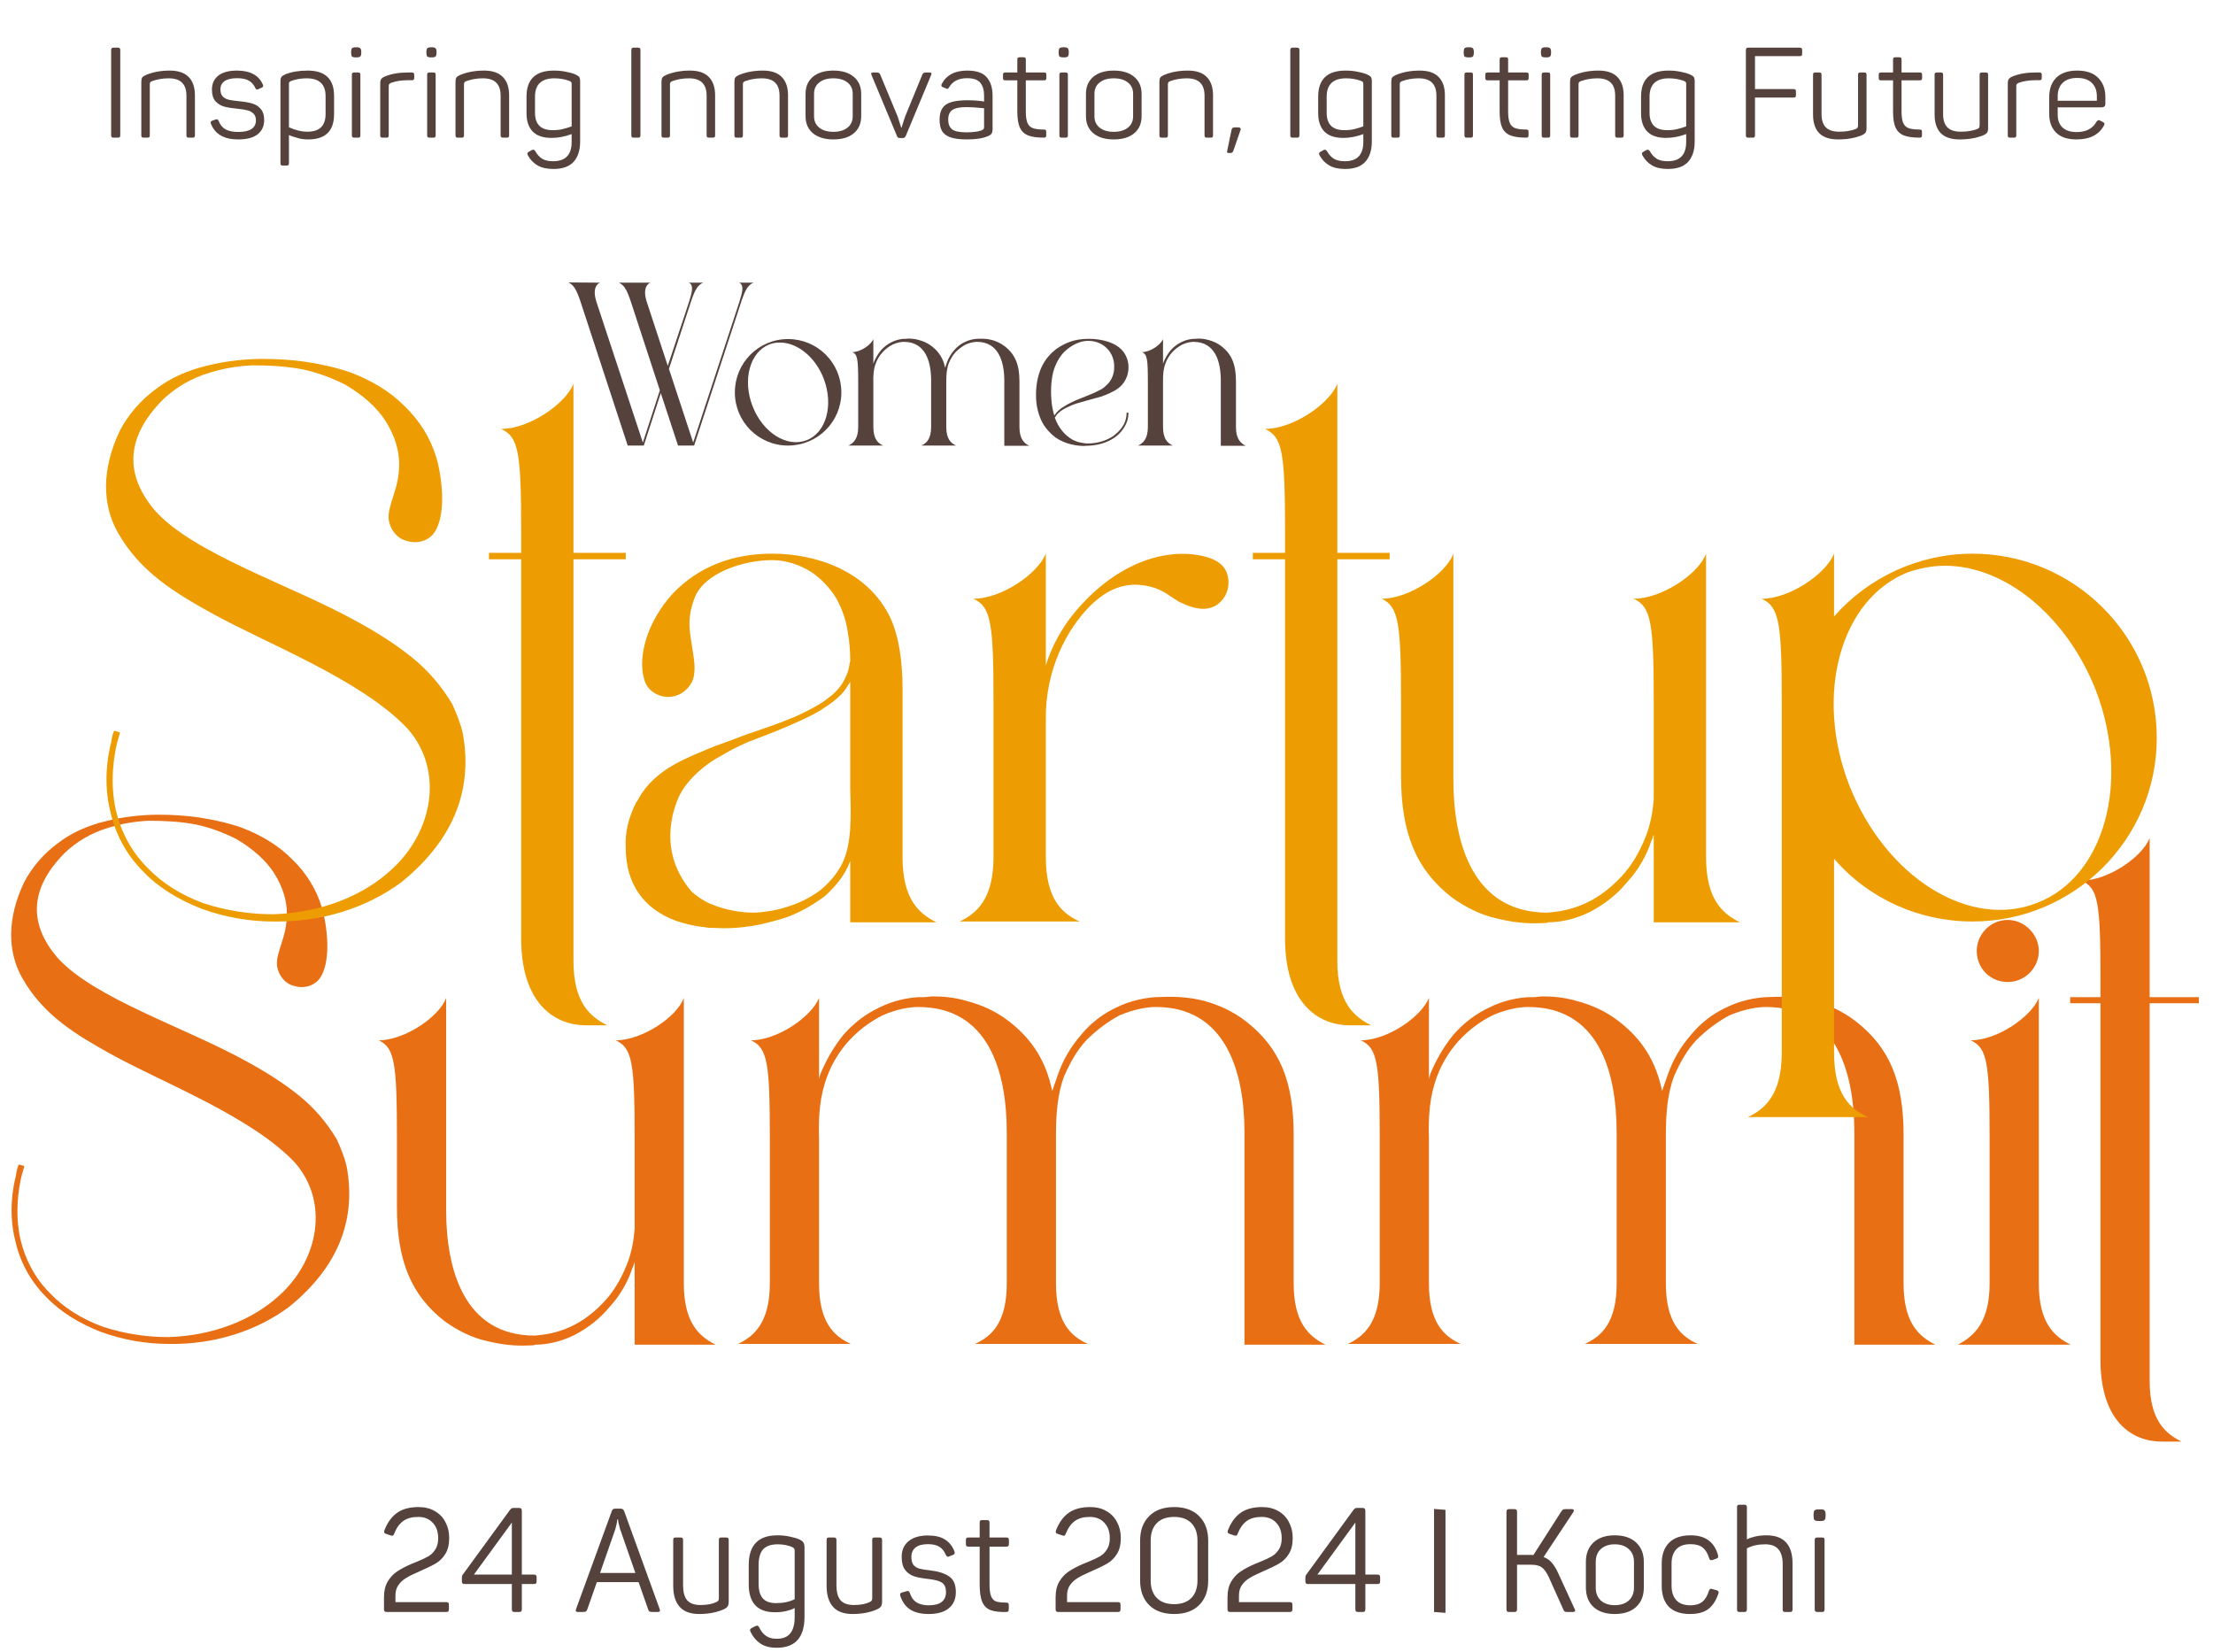 <svg width="611" height="456" viewBox="0 0 611 456" fill="none" xmlns="http://www.w3.org/2000/svg">
<path d="M31.35 38C31.093 38 30.918 37.953 30.825 37.86C30.732 37.743 30.685 37.557 30.685 37.3V13.85C30.685 13.593 30.732 13.418 30.825 13.325C30.918 13.208 31.093 13.15 31.35 13.15H32.54C32.797 13.15 32.972 13.208 33.065 13.325C33.158 13.418 33.205 13.593 33.205 13.85V37.3C33.205 37.557 33.158 37.743 33.065 37.86C32.972 37.953 32.797 38 32.54 38H31.35ZM39.643 38C39.41 38 39.247 37.953 39.153 37.86C39.06 37.767 39.013 37.603 39.013 37.37V22.6C39.013 22.063 39.095 21.667 39.258 21.41C39.445 21.153 39.807 20.908 40.343 20.675C42.28 19.882 44.45 19.485 46.853 19.485C49.21 19.485 50.96 20.08 52.103 21.27C53.247 22.437 53.818 24.128 53.818 26.345V37.37C53.818 37.603 53.772 37.767 53.678 37.86C53.585 37.953 53.422 38 53.188 38H52.103C51.87 38 51.707 37.953 51.613 37.86C51.52 37.767 51.473 37.603 51.473 37.37V26.415C51.473 24.828 51.077 23.638 50.283 22.845C49.49 22.028 48.253 21.62 46.573 21.62C44.94 21.62 43.388 21.888 41.918 22.425C41.685 22.518 41.533 22.635 41.463 22.775C41.393 22.915 41.358 23.09 41.358 23.3V37.37C41.358 37.603 41.312 37.767 41.218 37.86C41.148 37.953 40.985 38 40.728 38H39.643ZM65.76 38.49C61.864 38.49 59.355 37.043 58.235 34.15C58.188 34.057 58.165 33.94 58.165 33.8C58.165 33.567 58.317 33.403 58.62 33.31L59.53 32.995L59.845 32.925C60.055 32.925 60.23 33.077 60.37 33.38C60.767 34.453 61.408 35.235 62.295 35.725C63.182 36.192 64.325 36.425 65.725 36.425C67.382 36.425 68.618 36.157 69.435 35.62C70.252 35.06 70.66 34.267 70.66 33.24C70.66 32.447 70.45 31.84 70.03 31.42C69.633 30.977 69.085 30.662 68.385 30.475C67.709 30.288 66.775 30.137 65.585 30.02C64.069 29.88 62.832 29.682 61.875 29.425C60.919 29.145 60.114 28.643 59.46 27.92C58.83 27.173 58.515 26.112 58.515 24.735C58.515 23.102 59.099 21.818 60.265 20.885C61.455 19.952 63.17 19.485 65.41 19.485C69.05 19.485 71.43 20.757 72.55 23.3C72.62 23.44 72.655 23.568 72.655 23.685C72.655 23.918 72.515 24.093 72.235 24.21L71.36 24.595C71.197 24.665 71.069 24.7 70.975 24.7C70.882 24.7 70.788 24.665 70.695 24.595C70.625 24.502 70.555 24.397 70.485 24.28C70.088 23.393 69.505 22.728 68.735 22.285C67.965 21.818 66.868 21.585 65.445 21.585C63.928 21.585 62.785 21.853 62.015 22.39C61.245 22.903 60.86 23.662 60.86 24.665C60.86 25.528 61.07 26.182 61.49 26.625C61.934 27.068 62.493 27.372 63.17 27.535C63.87 27.698 64.862 27.838 66.145 27.955C67.615 28.095 68.829 28.317 69.785 28.62C70.742 28.923 71.5 29.437 72.06 30.16C72.644 30.86 72.935 31.852 72.935 33.135C72.935 34.815 72.329 36.133 71.115 37.09C69.925 38.023 68.14 38.49 65.76 38.49ZM78.061 45.7C77.828 45.7 77.665 45.653 77.571 45.56C77.478 45.467 77.431 45.303 77.431 45.07V22.46C77.431 21.877 77.525 21.468 77.711 21.235C77.898 20.978 78.271 20.733 78.831 20.5C80.535 19.823 82.576 19.485 84.956 19.485C89.81 19.485 92.236 21.818 92.236 26.485V31.525C92.236 36.168 89.845 38.49 85.061 38.49C84.035 38.49 83.125 38.373 82.331 38.14C81.538 37.93 80.686 37.65 79.776 37.3V45.07C79.776 45.327 79.73 45.49 79.636 45.56C79.566 45.653 79.403 45.7 79.146 45.7H78.061ZM79.776 35.13C81.55 35.947 83.253 36.355 84.886 36.355C88.223 36.355 89.891 34.722 89.891 31.455V26.555C89.891 23.265 88.153 21.62 84.676 21.62C83.183 21.62 81.783 21.853 80.476 22.32C80.173 22.437 79.975 22.553 79.881 22.67C79.811 22.787 79.776 22.985 79.776 23.265V35.13ZM97.785 38C97.551 38 97.388 37.953 97.295 37.86C97.201 37.767 97.155 37.603 97.155 37.37V20.64C97.155 20.407 97.201 20.243 97.295 20.15C97.388 20.057 97.551 20.01 97.785 20.01H98.87C99.126 20.01 99.29 20.057 99.36 20.15C99.453 20.22 99.5 20.383 99.5 20.64V37.37C99.5 37.603 99.453 37.767 99.36 37.86C99.29 37.953 99.126 38 98.87 38H97.785ZM96.945 14.34C96.945 13.827 97.026 13.488 97.19 13.325C97.376 13.138 97.726 13.045 98.24 13.045H98.45C98.963 13.045 99.301 13.138 99.465 13.325C99.651 13.488 99.745 13.827 99.745 14.34V14.55C99.745 15.063 99.651 15.413 99.465 15.6C99.301 15.763 98.963 15.845 98.45 15.845H98.24C97.726 15.845 97.376 15.763 97.19 15.6C97.026 15.413 96.945 15.063 96.945 14.55V14.34ZM105.61 38C105.377 38 105.213 37.953 105.12 37.86C105.027 37.767 104.98 37.603 104.98 37.37V23.02C104.98 22.483 105.073 22.087 105.26 21.83C105.447 21.55 105.797 21.305 106.31 21.095C108.083 20.372 110.195 20.01 112.645 20.01H113.73C113.963 20.01 114.127 20.057 114.22 20.15C114.313 20.243 114.36 20.407 114.36 20.64V21.515C114.36 21.748 114.313 21.912 114.22 22.005C114.127 22.098 113.963 22.145 113.73 22.145H112.575C110.825 22.145 109.285 22.39 107.955 22.88C107.698 22.997 107.523 23.125 107.43 23.265C107.36 23.405 107.325 23.592 107.325 23.825V37.37C107.325 37.603 107.278 37.767 107.185 37.86C107.115 37.953 106.952 38 106.695 38H105.61ZM118.566 38C118.333 38 118.169 37.953 118.076 37.86C117.983 37.767 117.936 37.603 117.936 37.37V20.64C117.936 20.407 117.983 20.243 118.076 20.15C118.169 20.057 118.333 20.01 118.566 20.01H119.651C119.908 20.01 120.071 20.057 120.141 20.15C120.234 20.22 120.281 20.383 120.281 20.64V37.37C120.281 37.603 120.234 37.767 120.141 37.86C120.071 37.953 119.908 38 119.651 38H118.566ZM117.726 14.34C117.726 13.827 117.808 13.488 117.971 13.325C118.158 13.138 118.508 13.045 119.021 13.045H119.231C119.744 13.045 120.083 13.138 120.246 13.325C120.433 13.488 120.526 13.827 120.526 14.34V14.55C120.526 15.063 120.433 15.413 120.246 15.6C120.083 15.763 119.744 15.845 119.231 15.845H119.021C118.508 15.845 118.158 15.763 117.971 15.6C117.808 15.413 117.726 15.063 117.726 14.55V14.34ZM126.391 38C126.158 38 125.995 37.953 125.901 37.86C125.808 37.767 125.761 37.603 125.761 37.37V22.6C125.761 22.063 125.843 21.667 126.006 21.41C126.193 21.153 126.555 20.908 127.091 20.675C129.028 19.882 131.198 19.485 133.601 19.485C135.958 19.485 137.708 20.08 138.851 21.27C139.995 22.437 140.566 24.128 140.566 26.345V37.37C140.566 37.603 140.52 37.767 140.426 37.86C140.333 37.953 140.17 38 139.936 38H138.851C138.618 38 138.455 37.953 138.361 37.86C138.268 37.767 138.221 37.603 138.221 37.37V26.415C138.221 24.828 137.825 23.638 137.031 22.845C136.238 22.028 135.001 21.62 133.321 21.62C131.688 21.62 130.136 21.888 128.666 22.425C128.433 22.518 128.281 22.635 128.211 22.775C128.141 22.915 128.106 23.09 128.106 23.3V37.37C128.106 37.603 128.06 37.767 127.966 37.86C127.896 37.953 127.733 38 127.476 38H126.391ZM152.788 46.645C150.992 46.645 149.533 46.318 148.413 45.665C147.293 45.012 146.407 44.09 145.753 42.9C145.66 42.737 145.613 42.573 145.613 42.41C145.613 42.2 145.753 42.025 146.033 41.885L146.768 41.465C146.955 41.372 147.118 41.325 147.258 41.325C147.422 41.325 147.597 41.453 147.783 41.71C148.297 42.643 148.927 43.343 149.673 43.81C150.42 44.277 151.435 44.51 152.718 44.51C156.125 44.51 157.828 42.737 157.828 39.19V37.02C155.938 37.72 154.095 38.07 152.298 38.07C149.965 38.07 148.227 37.487 147.083 36.32C145.94 35.13 145.368 33.438 145.368 31.245V26.66C145.368 21.877 147.888 19.485 152.928 19.485C154.118 19.485 155.215 19.59 156.218 19.8C157.245 19.987 158.12 20.232 158.843 20.535C159.403 20.792 159.765 21.037 159.928 21.27C160.092 21.48 160.173 21.877 160.173 22.46V39.085C160.173 41.465 159.578 43.32 158.388 44.65C157.198 45.98 155.332 46.645 152.788 46.645ZM147.713 31.175C147.713 32.715 148.11 33.893 148.903 34.71C149.72 35.527 150.945 35.935 152.578 35.935C153.675 35.935 154.632 35.83 155.448 35.62C156.265 35.41 157.058 35.165 157.828 34.885V23.23C157.828 22.95 157.793 22.763 157.723 22.67C157.653 22.553 157.467 22.437 157.163 22.32C155.903 21.853 154.538 21.62 153.068 21.62C149.498 21.62 147.713 23.312 147.713 26.695V31.175ZM174.973 38C174.716 38 174.541 37.953 174.448 37.86C174.355 37.743 174.308 37.557 174.308 37.3V13.85C174.308 13.593 174.355 13.418 174.448 13.325C174.541 13.208 174.716 13.15 174.973 13.15H176.163C176.42 13.15 176.595 13.208 176.688 13.325C176.781 13.418 176.828 13.593 176.828 13.85V37.3C176.828 37.557 176.781 37.743 176.688 37.86C176.595 37.953 176.42 38 176.163 38H174.973ZM183.266 38C183.033 38 182.87 37.953 182.776 37.86C182.683 37.767 182.636 37.603 182.636 37.37V22.6C182.636 22.063 182.718 21.667 182.881 21.41C183.068 21.153 183.43 20.908 183.966 20.675C185.903 19.882 188.073 19.485 190.476 19.485C192.833 19.485 194.583 20.08 195.726 21.27C196.87 22.437 197.441 24.128 197.441 26.345V37.37C197.441 37.603 197.395 37.767 197.301 37.86C197.208 37.953 197.045 38 196.811 38H195.726C195.493 38 195.33 37.953 195.236 37.86C195.143 37.767 195.096 37.603 195.096 37.37V26.415C195.096 24.828 194.7 23.638 193.906 22.845C193.113 22.028 191.876 21.62 190.196 21.62C188.563 21.62 187.011 21.888 185.541 22.425C185.308 22.518 185.156 22.635 185.086 22.775C185.016 22.915 184.981 23.09 184.981 23.3V37.37C184.981 37.603 184.935 37.767 184.841 37.86C184.771 37.953 184.608 38 184.351 38H183.266ZM203.398 38C203.165 38 203.002 37.953 202.908 37.86C202.815 37.767 202.768 37.603 202.768 37.37V22.6C202.768 22.063 202.85 21.667 203.013 21.41C203.2 21.153 203.562 20.908 204.098 20.675C206.035 19.882 208.205 19.485 210.608 19.485C212.965 19.485 214.715 20.08 215.858 21.27C217.002 22.437 217.573 24.128 217.573 26.345V37.37C217.573 37.603 217.527 37.767 217.433 37.86C217.34 37.953 217.177 38 216.943 38H215.858C215.625 38 215.462 37.953 215.368 37.86C215.275 37.767 215.228 37.603 215.228 37.37V26.415C215.228 24.828 214.832 23.638 214.038 22.845C213.245 22.028 212.008 21.62 210.328 21.62C208.695 21.62 207.143 21.888 205.673 22.425C205.44 22.518 205.288 22.635 205.218 22.775C205.148 22.915 205.113 23.09 205.113 23.3V37.37C205.113 37.603 205.067 37.767 204.973 37.86C204.903 37.953 204.74 38 204.483 38H203.398ZM230.075 38.49C227.695 38.49 225.817 37.918 224.44 36.775C223.087 35.632 222.41 34.068 222.41 32.085V25.925C222.41 23.918 223.087 22.343 224.44 21.2C225.817 20.057 227.695 19.485 230.075 19.485C232.478 19.485 234.357 20.057 235.71 21.2C237.087 22.343 237.775 23.918 237.775 25.925V32.085C237.775 34.092 237.087 35.667 235.71 36.81C234.357 37.93 232.478 38.49 230.075 38.49ZM224.755 32.085C224.755 33.415 225.233 34.465 226.19 35.235C227.147 36.005 228.442 36.39 230.075 36.39C231.732 36.39 233.038 36.005 233.995 35.235C234.952 34.465 235.43 33.415 235.43 32.085V25.89C235.43 24.56 234.952 23.522 233.995 22.775C233.038 22.005 231.732 21.62 230.075 21.62C228.442 21.62 227.147 22.005 226.19 22.775C225.233 23.522 224.755 24.56 224.755 25.89V32.085ZM248.545 38.105C248.288 38.105 248.09 38.07 247.95 38C247.833 37.907 247.728 37.743 247.635 37.51L240.635 20.745C240.565 20.558 240.53 20.418 240.53 20.325C240.53 20.208 240.577 20.127 240.67 20.08C240.763 20.033 240.915 20.01 241.125 20.01H241.93C242.303 20.01 242.56 20.057 242.7 20.15C242.84 20.22 242.957 20.383 243.05 20.64L247.845 32.19C248.078 32.867 248.3 33.555 248.51 34.255L248.825 35.235H248.93C249 35.048 249.093 34.733 249.21 34.29C249.513 33.287 249.735 32.598 249.875 32.225L254.635 20.64C254.728 20.383 254.845 20.22 254.985 20.15C255.125 20.057 255.382 20.01 255.755 20.01H256.595C256.992 20.01 257.19 20.115 257.19 20.325C257.19 20.395 257.155 20.523 257.085 20.71L250.085 37.51C249.968 37.743 249.84 37.907 249.7 38C249.583 38.07 249.408 38.105 249.175 38.105H248.545ZM266.976 38.49C264.993 38.49 263.453 38.292 262.356 37.895C261.259 37.475 260.489 36.88 260.046 36.11C259.626 35.317 259.416 34.302 259.416 33.065C259.416 31.712 259.673 30.65 260.186 29.88C260.699 29.087 261.516 28.527 262.636 28.2C263.756 27.85 265.249 27.675 267.116 27.675C268.773 27.675 270.301 27.792 271.701 28.025V26.38C271.701 24.863 271.351 23.685 270.651 22.845C269.974 22.005 268.749 21.585 266.976 21.585C264.666 21.585 263.021 22.425 262.041 24.105C261.971 24.222 261.889 24.327 261.796 24.42C261.726 24.49 261.644 24.525 261.551 24.525C261.458 24.525 261.341 24.49 261.201 24.42L260.361 24.07C260.058 23.977 259.906 23.813 259.906 23.58C259.906 23.463 259.941 23.323 260.011 23.16C261.318 20.71 263.663 19.485 267.046 19.485C269.636 19.485 271.444 20.115 272.471 21.375C273.521 22.612 274.046 24.292 274.046 26.415V35.585C274.046 36.192 273.953 36.623 273.766 36.88C273.603 37.137 273.276 37.37 272.786 37.58C271.386 38.187 269.449 38.49 266.976 38.49ZM261.796 33.03C261.796 34.22 262.146 35.107 262.846 35.69C263.546 36.25 264.864 36.53 266.801 36.53C268.668 36.53 270.079 36.343 271.036 35.97C271.316 35.853 271.491 35.737 271.561 35.62C271.654 35.503 271.701 35.282 271.701 34.955V29.88C269.601 29.67 267.991 29.565 266.871 29.565C265.004 29.565 263.686 29.833 262.916 30.37C262.169 30.907 261.796 31.793 261.796 33.03ZM288.229 38C286.339 38 284.869 37.79 283.819 37.37C282.792 36.95 282.046 36.238 281.579 35.235C281.112 34.208 280.879 32.738 280.879 30.825V22.18H277.554C277.321 22.18 277.157 22.133 277.064 22.04C276.971 21.947 276.924 21.783 276.924 21.55V20.64C276.924 20.407 276.971 20.243 277.064 20.15C277.157 20.057 277.321 20.01 277.554 20.01H280.879V16.44C280.879 16.207 280.926 16.043 281.019 15.95C281.112 15.857 281.276 15.81 281.509 15.81H282.594C282.851 15.81 283.014 15.857 283.084 15.95C283.177 16.02 283.224 16.183 283.224 16.44V20.01H288.264C288.521 20.01 288.684 20.057 288.754 20.15C288.847 20.22 288.894 20.383 288.894 20.64V21.55C288.894 21.783 288.847 21.947 288.754 22.04C288.661 22.133 288.497 22.18 288.264 22.18H283.224V30.755C283.224 32.155 283.376 33.217 283.679 33.94C283.982 34.64 284.484 35.118 285.184 35.375C285.884 35.632 286.899 35.76 288.229 35.76C288.462 35.76 288.626 35.807 288.719 35.9C288.812 35.993 288.859 36.157 288.859 36.39V37.335C288.859 37.592 288.812 37.767 288.719 37.86C288.626 37.953 288.462 38 288.229 38ZM293.122 38C292.888 38 292.725 37.953 292.632 37.86C292.538 37.767 292.492 37.603 292.492 37.37V20.64C292.492 20.407 292.538 20.243 292.632 20.15C292.725 20.057 292.888 20.01 293.122 20.01H294.207C294.463 20.01 294.627 20.057 294.697 20.15C294.79 20.22 294.837 20.383 294.837 20.64V37.37C294.837 37.603 294.79 37.767 294.697 37.86C294.627 37.953 294.463 38 294.207 38H293.122ZM292.282 14.34C292.282 13.827 292.363 13.488 292.527 13.325C292.713 13.138 293.063 13.045 293.577 13.045H293.787C294.3 13.045 294.638 13.138 294.802 13.325C294.988 13.488 295.082 13.827 295.082 14.34V14.55C295.082 15.063 294.988 15.413 294.802 15.6C294.638 15.763 294.3 15.845 293.787 15.845H293.577C293.063 15.845 292.713 15.763 292.527 15.6C292.363 15.413 292.282 15.063 292.282 14.55V14.34ZM307.492 38.49C305.112 38.49 303.234 37.918 301.857 36.775C300.504 35.632 299.827 34.068 299.827 32.085V25.925C299.827 23.918 300.504 22.343 301.857 21.2C303.234 20.057 305.112 19.485 307.492 19.485C309.895 19.485 311.774 20.057 313.127 21.2C314.504 22.343 315.192 23.918 315.192 25.925V32.085C315.192 34.092 314.504 35.667 313.127 36.81C311.774 37.93 309.895 38.49 307.492 38.49ZM302.172 32.085C302.172 33.415 302.65 34.465 303.607 35.235C304.564 36.005 305.859 36.39 307.492 36.39C309.149 36.39 310.455 36.005 311.412 35.235C312.369 34.465 312.847 33.415 312.847 32.085V25.89C312.847 24.56 312.369 23.522 311.412 22.775C310.455 22.005 309.149 21.62 307.492 21.62C305.859 21.62 304.564 22.005 303.607 22.775C302.65 23.522 302.172 24.56 302.172 25.89V32.085ZM320.737 38C320.504 38 320.34 37.953 320.247 37.86C320.154 37.767 320.107 37.603 320.107 37.37V22.6C320.107 22.063 320.189 21.667 320.352 21.41C320.539 21.153 320.9 20.908 321.437 20.675C323.374 19.882 325.544 19.485 327.947 19.485C330.304 19.485 332.054 20.08 333.197 21.27C334.34 22.437 334.912 24.128 334.912 26.345V37.37C334.912 37.603 334.865 37.767 334.772 37.86C334.679 37.953 334.515 38 334.282 38H333.197C332.964 38 332.8 37.953 332.707 37.86C332.614 37.767 332.567 37.603 332.567 37.37V26.415C332.567 24.828 332.17 23.638 331.377 22.845C330.584 22.028 329.347 21.62 327.667 21.62C326.034 21.62 324.482 21.888 323.012 22.425C322.779 22.518 322.627 22.635 322.557 22.775C322.487 22.915 322.452 23.09 322.452 23.3V37.37C322.452 37.603 322.405 37.767 322.312 37.86C322.242 37.953 322.079 38 321.822 38H320.737ZM339.259 42.235C339.049 42.235 338.909 42.2 338.839 42.13C338.792 42.06 338.781 41.932 338.804 41.745L339.994 35.97C340.041 35.667 340.134 35.457 340.274 35.34C340.414 35.223 340.636 35.165 340.939 35.165H341.849C342.316 35.165 342.549 35.317 342.549 35.62C342.549 35.76 342.526 35.877 342.479 35.97L340.519 41.64C340.426 41.873 340.321 42.025 340.204 42.095C340.111 42.188 339.947 42.235 339.714 42.235H339.259ZM356.912 38C356.655 38 356.48 37.953 356.387 37.86C356.293 37.743 356.247 37.557 356.247 37.3V13.85C356.247 13.593 356.293 13.418 356.387 13.325C356.48 13.208 356.655 13.15 356.912 13.15H358.102C358.358 13.15 358.533 13.208 358.627 13.325C358.72 13.418 358.767 13.593 358.767 13.85V37.3C358.767 37.557 358.72 37.743 358.627 37.86C358.533 37.953 358.358 38 358.102 38H356.912ZM371.367 46.645C369.571 46.645 368.112 46.318 366.992 45.665C365.872 45.012 364.986 44.09 364.332 42.9C364.239 42.737 364.192 42.573 364.192 42.41C364.192 42.2 364.332 42.025 364.612 41.885L365.347 41.465C365.534 41.372 365.697 41.325 365.837 41.325C366.001 41.325 366.176 41.453 366.362 41.71C366.876 42.643 367.506 43.343 368.252 43.81C368.999 44.277 370.014 44.51 371.297 44.51C374.704 44.51 376.407 42.737 376.407 39.19V37.02C374.517 37.72 372.674 38.07 370.877 38.07C368.544 38.07 366.806 37.487 365.662 36.32C364.519 35.13 363.947 33.438 363.947 31.245V26.66C363.947 21.877 366.467 19.485 371.507 19.485C372.697 19.485 373.794 19.59 374.797 19.8C375.824 19.987 376.699 20.232 377.422 20.535C377.982 20.792 378.344 21.037 378.507 21.27C378.671 21.48 378.752 21.877 378.752 22.46V39.085C378.752 41.465 378.157 43.32 376.967 44.65C375.777 45.98 373.911 46.645 371.367 46.645ZM366.292 31.175C366.292 32.715 366.689 33.893 367.482 34.71C368.299 35.527 369.524 35.935 371.157 35.935C372.254 35.935 373.211 35.83 374.027 35.62C374.844 35.41 375.637 35.165 376.407 34.885V23.23C376.407 22.95 376.372 22.763 376.302 22.67C376.232 22.553 376.046 22.437 375.742 22.32C374.482 21.853 373.117 21.62 371.647 21.62C368.077 21.62 366.292 23.312 366.292 26.695V31.175ZM384.756 38C384.522 38 384.359 37.953 384.266 37.86C384.172 37.767 384.126 37.603 384.126 37.37V22.6C384.126 22.063 384.207 21.667 384.371 21.41C384.557 21.153 384.919 20.908 385.456 20.675C387.392 19.882 389.562 19.485 391.966 19.485C394.322 19.485 396.072 20.08 397.216 21.27C398.359 22.437 398.931 24.128 398.931 26.345V37.37C398.931 37.603 398.884 37.767 398.791 37.86C398.697 37.953 398.534 38 398.301 38H397.216C396.982 38 396.819 37.953 396.726 37.86C396.632 37.767 396.586 37.603 396.586 37.37V26.415C396.586 24.828 396.189 23.638 395.396 22.845C394.602 22.028 393.366 21.62 391.686 21.62C390.052 21.62 388.501 21.888 387.031 22.425C386.797 22.518 386.646 22.635 386.576 22.775C386.506 22.915 386.471 23.09 386.471 23.3V37.37C386.471 37.603 386.424 37.767 386.331 37.86C386.261 37.953 386.097 38 385.841 38H384.756ZM404.958 38C404.724 38 404.561 37.953 404.468 37.86C404.374 37.767 404.328 37.603 404.328 37.37V20.64C404.328 20.407 404.374 20.243 404.468 20.15C404.561 20.057 404.724 20.01 404.958 20.01H406.043C406.299 20.01 406.463 20.057 406.533 20.15C406.626 20.22 406.673 20.383 406.673 20.64V37.37C406.673 37.603 406.626 37.767 406.533 37.86C406.463 37.953 406.299 38 406.043 38H404.958ZM404.118 14.34C404.118 13.827 404.199 13.488 404.363 13.325C404.549 13.138 404.899 13.045 405.413 13.045H405.623C406.136 13.045 406.474 13.138 406.638 13.325C406.824 13.488 406.918 13.827 406.918 14.34V14.55C406.918 15.063 406.824 15.413 406.638 15.6C406.474 15.763 406.136 15.845 405.623 15.845H405.413C404.899 15.845 404.549 15.763 404.363 15.6C404.199 15.413 404.118 15.063 404.118 14.55V14.34ZM421.393 38C419.503 38 418.033 37.79 416.983 37.37C415.956 36.95 415.21 36.238 414.743 35.235C414.276 34.208 414.043 32.738 414.043 30.825V22.18H410.718C410.485 22.18 410.321 22.133 410.228 22.04C410.135 21.947 410.088 21.783 410.088 21.55V20.64C410.088 20.407 410.135 20.243 410.228 20.15C410.321 20.057 410.485 20.01 410.718 20.01H414.043V16.44C414.043 16.207 414.09 16.043 414.183 15.95C414.276 15.857 414.44 15.81 414.673 15.81H415.758C416.015 15.81 416.178 15.857 416.248 15.95C416.341 16.02 416.388 16.183 416.388 16.44V20.01H421.428C421.685 20.01 421.848 20.057 421.918 20.15C422.011 20.22 422.058 20.383 422.058 20.64V21.55C422.058 21.783 422.011 21.947 421.918 22.04C421.825 22.133 421.661 22.18 421.428 22.18H416.388V30.755C416.388 32.155 416.54 33.217 416.843 33.94C417.146 34.64 417.648 35.118 418.348 35.375C419.048 35.632 420.063 35.76 421.393 35.76C421.626 35.76 421.79 35.807 421.883 35.9C421.976 35.993 422.023 36.157 422.023 36.39V37.335C422.023 37.592 421.976 37.767 421.883 37.86C421.79 37.953 421.626 38 421.393 38ZM426.286 38C426.052 38 425.889 37.953 425.796 37.86C425.702 37.767 425.656 37.603 425.656 37.37V20.64C425.656 20.407 425.702 20.243 425.796 20.15C425.889 20.057 426.052 20.01 426.286 20.01H427.371C427.627 20.01 427.791 20.057 427.861 20.15C427.954 20.22 428.001 20.383 428.001 20.64V37.37C428.001 37.603 427.954 37.767 427.861 37.86C427.791 37.953 427.627 38 427.371 38H426.286ZM425.446 14.34C425.446 13.827 425.527 13.488 425.691 13.325C425.877 13.138 426.227 13.045 426.741 13.045H426.951C427.464 13.045 427.802 13.138 427.966 13.325C428.152 13.488 428.246 13.827 428.246 14.34V14.55C428.246 15.063 428.152 15.413 427.966 15.6C427.802 15.763 427.464 15.845 426.951 15.845H426.741C426.227 15.845 425.877 15.763 425.691 15.6C425.527 15.413 425.446 15.063 425.446 14.55V14.34ZM434.111 38C433.878 38 433.714 37.953 433.621 37.86C433.528 37.767 433.481 37.603 433.481 37.37V22.6C433.481 22.063 433.563 21.667 433.726 21.41C433.913 21.153 434.274 20.908 434.811 20.675C436.748 19.882 438.918 19.485 441.321 19.485C443.678 19.485 445.428 20.08 446.571 21.27C447.714 22.437 448.286 24.128 448.286 26.345V37.37C448.286 37.603 448.239 37.767 448.146 37.86C448.053 37.953 447.889 38 447.656 38H446.571C446.338 38 446.174 37.953 446.081 37.86C445.988 37.767 445.941 37.603 445.941 37.37V26.415C445.941 24.828 445.544 23.638 444.751 22.845C443.958 22.028 442.721 21.62 441.041 21.62C439.408 21.62 437.856 21.888 436.386 22.425C436.153 22.518 436.001 22.635 435.931 22.775C435.861 22.915 435.826 23.09 435.826 23.3V37.37C435.826 37.603 435.779 37.767 435.686 37.86C435.616 37.953 435.453 38 435.196 38H434.111ZM460.508 46.645C458.711 46.645 457.253 46.318 456.133 45.665C455.013 45.012 454.126 44.09 453.473 42.9C453.38 42.737 453.333 42.573 453.333 42.41C453.333 42.2 453.473 42.025 453.753 41.885L454.488 41.465C454.675 41.372 454.838 41.325 454.978 41.325C455.141 41.325 455.316 41.453 455.503 41.71C456.016 42.643 456.646 43.343 457.393 43.81C458.14 44.277 459.155 44.51 460.438 44.51C463.845 44.51 465.548 42.737 465.548 39.19V37.02C463.658 37.72 461.815 38.07 460.018 38.07C457.685 38.07 455.946 37.487 454.803 36.32C453.66 35.13 453.088 33.438 453.088 31.245V26.66C453.088 21.877 455.608 19.485 460.648 19.485C461.838 19.485 462.935 19.59 463.938 19.8C464.965 19.987 465.84 20.232 466.563 20.535C467.123 20.792 467.485 21.037 467.648 21.27C467.811 21.48 467.893 21.877 467.893 22.46V39.085C467.893 41.465 467.298 43.32 466.108 44.65C464.918 45.98 463.051 46.645 460.508 46.645ZM455.433 31.175C455.433 32.715 455.83 33.893 456.623 34.71C457.44 35.527 458.665 35.935 460.298 35.935C461.395 35.935 462.351 35.83 463.168 35.62C463.985 35.41 464.778 35.165 465.548 34.885V23.23C465.548 22.95 465.513 22.763 465.443 22.67C465.373 22.553 465.186 22.437 464.883 22.32C463.623 21.853 462.258 21.62 460.788 21.62C457.218 21.62 455.433 23.312 455.433 26.695V31.175ZM482.693 38C482.436 38 482.261 37.953 482.168 37.86C482.074 37.743 482.028 37.557 482.028 37.3V13.85C482.028 13.593 482.074 13.418 482.168 13.325C482.261 13.208 482.436 13.15 482.693 13.15H496.903C497.159 13.15 497.334 13.208 497.428 13.325C497.521 13.418 497.568 13.593 497.568 13.85V14.83C497.568 15.087 497.521 15.262 497.428 15.355C497.334 15.448 497.159 15.495 496.903 15.495H484.548V24.595H495.188C495.444 24.595 495.619 24.642 495.713 24.735C495.806 24.828 495.853 25.003 495.853 25.26V26.24C495.853 26.497 495.806 26.683 495.713 26.8C495.619 26.893 495.444 26.94 495.188 26.94H484.548V37.3C484.548 37.557 484.501 37.743 484.408 37.86C484.314 37.953 484.139 38 483.883 38H482.693ZM507.504 38.49C505.148 38.49 503.398 37.907 502.254 36.74C501.134 35.573 500.574 33.882 500.574 31.665V20.64C500.574 20.383 500.621 20.22 500.714 20.15C500.808 20.057 500.971 20.01 501.204 20.01H502.289C502.523 20.01 502.686 20.057 502.779 20.15C502.873 20.243 502.919 20.407 502.919 20.64V31.56C502.919 33.147 503.316 34.348 504.109 35.165C504.903 35.958 506.139 36.355 507.819 36.355C509.523 36.355 511.039 36.11 512.369 35.62C512.626 35.503 512.789 35.375 512.859 35.235C512.953 35.072 512.999 34.862 512.999 34.605V20.64C512.999 20.407 513.046 20.243 513.139 20.15C513.233 20.057 513.396 20.01 513.629 20.01H514.714C514.948 20.01 515.111 20.057 515.204 20.15C515.298 20.243 515.344 20.407 515.344 20.64V35.41C515.344 35.947 515.251 36.343 515.064 36.6C514.901 36.857 514.563 37.102 514.049 37.335C512.183 38.105 510.001 38.49 507.504 38.49ZM530.016 38C528.126 38 526.656 37.79 525.606 37.37C524.579 36.95 523.833 36.238 523.366 35.235C522.899 34.208 522.666 32.738 522.666 30.825V22.18H519.341C519.108 22.18 518.944 22.133 518.851 22.04C518.758 21.947 518.711 21.783 518.711 21.55V20.64C518.711 20.407 518.758 20.243 518.851 20.15C518.944 20.057 519.108 20.01 519.341 20.01H522.666V16.44C522.666 16.207 522.713 16.043 522.806 15.95C522.899 15.857 523.063 15.81 523.296 15.81H524.381C524.638 15.81 524.801 15.857 524.871 15.95C524.964 16.02 525.011 16.183 525.011 16.44V20.01H530.051C530.308 20.01 530.471 20.057 530.541 20.15C530.634 20.22 530.681 20.383 530.681 20.64V21.55C530.681 21.783 530.634 21.947 530.541 22.04C530.448 22.133 530.284 22.18 530.051 22.18H525.011V30.755C525.011 32.155 525.163 33.217 525.466 33.94C525.769 34.64 526.271 35.118 526.971 35.375C527.671 35.632 528.686 35.76 530.016 35.76C530.249 35.76 530.413 35.807 530.506 35.9C530.599 35.993 530.646 36.157 530.646 36.39V37.335C530.646 37.592 530.599 37.767 530.506 37.86C530.413 37.953 530.249 38 530.016 38ZM541.069 38.49C538.712 38.49 536.962 37.907 535.819 36.74C534.699 35.573 534.139 33.882 534.139 31.665V20.64C534.139 20.383 534.185 20.22 534.279 20.15C534.372 20.057 534.535 20.01 534.769 20.01H535.854C536.087 20.01 536.25 20.057 536.344 20.15C536.437 20.243 536.484 20.407 536.484 20.64V31.56C536.484 33.147 536.88 34.348 537.674 35.165C538.467 35.958 539.704 36.355 541.384 36.355C543.087 36.355 544.604 36.11 545.934 35.62C546.19 35.503 546.354 35.375 546.424 35.235C546.517 35.072 546.564 34.862 546.564 34.605V20.64C546.564 20.407 546.61 20.243 546.704 20.15C546.797 20.057 546.96 20.01 547.194 20.01H548.279C548.512 20.01 548.675 20.057 548.769 20.15C548.862 20.243 548.909 20.407 548.909 20.64V35.41C548.909 35.947 548.815 36.343 548.629 36.6C548.465 36.857 548.127 37.102 547.614 37.335C545.747 38.105 543.565 38.49 541.069 38.49ZM554.971 38C554.737 38 554.574 37.953 554.481 37.86C554.387 37.767 554.341 37.603 554.341 37.37V23.02C554.341 22.483 554.434 22.087 554.621 21.83C554.807 21.55 555.157 21.305 555.671 21.095C557.444 20.372 559.556 20.01 562.006 20.01H563.091C563.324 20.01 563.487 20.057 563.581 20.15C563.674 20.243 563.721 20.407 563.721 20.64V21.515C563.721 21.748 563.674 21.912 563.581 22.005C563.487 22.098 563.324 22.145 563.091 22.145H561.936C560.186 22.145 558.646 22.39 557.316 22.88C557.059 22.997 556.884 23.125 556.791 23.265C556.721 23.405 556.686 23.592 556.686 23.825V37.37C556.686 37.603 556.639 37.767 556.546 37.86C556.476 37.953 556.312 38 556.056 38H554.971ZM573.337 38.49C570.817 38.49 568.927 37.86 567.667 36.6C566.407 35.34 565.777 33.613 565.777 31.42V26.87C565.777 24.537 566.43 22.728 567.737 21.445C569.067 20.138 570.992 19.485 573.512 19.485C576.055 19.485 577.98 20.15 579.287 21.48C580.617 22.787 581.282 24.537 581.282 26.73V28.655C581.282 29.308 580.932 29.635 580.232 29.635H568.122V31.665C568.122 33.182 568.565 34.36 569.452 35.2C570.362 36.04 571.668 36.46 573.372 36.46C575.962 36.46 577.793 35.492 578.867 33.555C579.077 33.298 579.263 33.17 579.427 33.17C579.567 33.17 579.718 33.217 579.882 33.31L580.617 33.695C580.897 33.835 581.037 34.01 581.037 34.22C581.037 34.36 580.978 34.523 580.862 34.71C579.462 37.23 576.953 38.49 573.337 38.49ZM578.937 27.815V26.59C578.937 25.003 578.47 23.767 577.537 22.88C576.627 21.97 575.285 21.515 573.512 21.515C571.762 21.515 570.42 21.97 569.487 22.88C568.577 23.767 568.122 25.003 568.122 26.59V27.815H578.937Z" fill="#55423C"/>
<path d="M156.965 77.966L165.65 78.03C164.235 78.673 163.785 80.475 164.621 83.177L177.488 122.164L182.184 107.753L174.142 83.177C172.984 79.703 172.212 78.673 170.861 78.03H179.547C178.131 78.673 177.681 80.475 178.517 83.177L184.372 100.997L190.291 83.177C191.127 80.475 191.577 78.673 190.162 78.03H194.151C192.735 78.673 191.963 79.703 190.805 83.177L184.693 101.834L191.384 122.164L204.187 83.177C205.023 80.475 205.474 78.673 204.058 78.03H208.047C206.889 78.544 206.117 79.381 205.281 81.568C204.959 82.34 204.637 83.305 204.38 84.142L191.642 123H187.202L182.442 108.525L177.745 123H173.306L160.246 83.177C159.088 79.703 158.316 78.673 156.965 77.966ZM217.56 93.599C225.731 93.599 232.293 100.161 232.293 108.332C232.293 116.438 225.731 123 217.56 123C209.454 123 202.892 116.438 202.892 108.332C202.892 100.161 209.454 93.599 217.56 93.599ZM215.373 94.564C214.408 94.564 213.378 94.693 212.413 95.079C207.009 97.202 204.95 104.858 207.781 112.127C210.612 119.462 217.303 123.643 222.707 121.52C228.111 119.462 230.234 111.806 227.403 104.472C225.087 98.488 220.069 94.564 215.373 94.564ZM250.777 93.47C251.613 93.47 252.578 93.535 253.672 93.856C254.894 94.178 256.116 94.693 257.274 95.593C259.269 97.137 260.427 99.003 260.942 101.512C261.135 100.997 261.263 100.547 261.456 100.032C261.842 98.939 262.486 97.781 263.386 96.751C264.223 95.722 265.252 94.95 266.346 94.435C267.632 93.792 268.855 93.599 269.691 93.535C271.106 93.47 272.393 93.47 273.873 93.856C275.031 94.178 276.253 94.693 277.411 95.593C280.306 97.845 281.464 100.74 281.464 105.244V117.853C281.464 121.199 282.751 122.357 284.166 123.064H281.464H277.283V105.051C277.283 99.839 275.674 94.371 269.755 94.371C268.983 94.371 267.89 94.564 266.667 95.079C265.702 95.593 264.737 96.301 263.837 97.202C263 98.102 262.421 99.196 261.971 100.225C261.392 101.705 261.263 103.506 261.263 105.244V117.853C261.263 121.199 262.55 122.357 263.965 123H254.379C255.795 122.357 257.081 121.199 257.081 117.853V105.051C257.081 99.839 255.537 94.371 249.554 94.371C248.782 94.371 247.688 94.564 246.53 95.079C245.501 95.593 244.536 96.301 243.7 97.202C242.863 98.102 242.22 99.196 241.834 100.225C241.191 101.898 241.062 103.635 241.126 105.63V117.853C241.126 121.199 242.413 122.357 243.828 123H234.242C235.593 122.357 236.945 121.199 236.945 117.853V105.501C236.945 99.132 236.752 97.845 235.336 97.202C237.588 97.202 240.483 95.207 241.126 93.599V98.295V100.547C241.126 100.418 241.191 100.225 241.255 100.032C241.705 98.939 242.349 97.781 243.185 96.751C244.086 95.722 245.115 94.95 246.209 94.435C247.495 93.792 248.654 93.599 249.554 93.535C249.683 93.535 249.876 93.535 250.005 93.535C250.262 93.535 250.519 93.47 250.777 93.47ZM291.672 96.301C293.988 94.757 296.497 93.535 300.55 93.535C304.153 93.535 308.335 94.5 310.329 97.33C312.066 99.904 311.938 103.185 310.265 105.63C309.493 106.723 308.463 107.495 307.434 108.01C306.726 108.396 305.89 108.782 305.054 109.104C304.796 109.168 304.475 109.297 304.217 109.425C303.124 109.747 301.966 110.069 300.743 110.39C299.585 110.712 298.427 111.034 297.334 111.355C296.111 111.741 295.146 112.192 294.245 112.642C293.859 112.835 293.473 113.028 293.152 113.285C292.637 113.607 292.187 114.057 291.801 114.443C291.608 114.765 291.415 115.022 291.222 115.28C291.736 116.695 292.38 117.853 293.216 118.883C294.052 119.976 295.146 120.813 296.24 121.456C296.948 121.778 297.591 122.035 298.299 122.164C298.878 122.292 299.457 122.357 299.971 122.421C303.059 122.485 305.568 121.585 307.37 120.362C307.627 120.169 307.884 119.976 308.077 119.783C309.042 119.011 309.75 118.111 310.329 117.081C311.101 115.473 311.037 114.186 311.037 113.993V113.929H311.552V113.993C311.552 114.186 311.616 115.601 310.78 117.274C310.201 118.432 309.429 119.397 308.463 120.234C308.206 120.427 307.949 120.62 307.691 120.813C305.761 122.164 303.188 123 299.971 123.064C299.392 123.129 298.813 123.129 298.17 123.064C297.398 123 296.626 122.871 295.789 122.678C294.438 122.357 292.894 121.778 291.479 120.813C290.128 119.783 288.841 118.497 287.812 116.695C286.847 114.829 286.204 112.642 286.075 110.262C285.882 106.788 286.461 103.892 287.49 101.512C288.584 99.067 290.192 97.459 291.672 96.301ZM307.627 101.126C307.627 96.43 303.381 93.213 298.685 94.307C296.433 94.886 294.245 96.494 293.152 97.909C292.187 99.132 291.35 100.676 290.771 102.734C290.321 104.665 290.064 107.045 290.257 110.004C290.385 111.806 290.643 113.35 291.093 114.701C291.222 114.572 291.35 114.379 291.479 114.186C291.865 113.671 292.315 113.285 292.83 112.835C293.152 112.578 293.538 112.385 293.924 112.127C294.824 111.548 295.854 111.034 297.012 110.519C298.106 110.069 299.199 109.618 300.357 109.168C301.515 108.718 302.545 108.267 303.51 107.753C303.767 107.624 303.96 107.495 304.217 107.367C304.925 106.916 305.44 106.402 305.89 105.951C306.984 104.793 307.691 103.056 307.627 101.126ZM330.756 93.47C331.592 93.47 332.557 93.535 333.651 93.856C334.873 94.178 336.095 94.693 337.253 95.593C340.148 97.845 341.242 100.74 341.242 105.244V117.853C341.242 121.199 342.529 122.357 343.944 123.064H337.06V105.051C337.06 99.839 335.516 94.371 329.533 94.371C328.761 94.371 327.667 94.564 326.509 95.079C325.48 95.593 324.515 96.301 323.679 97.202C322.842 98.102 322.199 99.196 321.813 100.225C321.234 101.641 321.105 103.249 321.105 104.922V117.853C321.105 121.199 322.392 122.357 323.807 123H314.221C315.573 122.357 316.924 121.199 316.924 117.853V105.501C316.924 99.132 316.731 97.845 315.315 97.202C317.567 97.202 320.462 95.207 321.105 93.599V98.295V100.547C321.105 100.418 321.17 100.225 321.234 100.032C321.684 98.939 322.328 97.781 323.164 96.751C324.065 95.722 325.094 94.95 326.188 94.435C327.474 93.792 328.633 93.599 329.533 93.535C329.662 93.535 329.855 93.535 329.984 93.535C330.241 93.535 330.498 93.47 330.756 93.47Z" fill="#55423C"/>
<path d="M43.682 224.906C47.444 224.906 51.415 225.115 55.386 225.742C59.357 226.369 63.119 227.205 66.672 228.459C72.106 230.549 76.704 233.267 80.466 237.029C84.647 241 87.364 245.598 88.827 250.405C90.29 255.212 91.753 265.871 87.991 270.469C86.319 272.35 83.602 272.977 81.094 272.141C78.585 271.514 76.913 269.215 76.495 266.707C76.077 262.736 79.212 258.974 79.212 252.286C79.212 248.733 78.167 244.971 75.659 241C73.36 237.447 69.807 234.312 65.209 231.594C61.865 229.922 58.103 228.459 54.132 227.623C49.743 226.787 45.563 226.578 40.965 226.578C36.994 226.787 33.441 227.414 30.096 228.459C25.081 229.922 21.109 232.43 17.974 235.357C7.524 245.807 8.36 255.63 15.884 264.408C26.125 275.694 51.206 283.636 68.135 293.042C73.151 295.759 78.167 298.894 82.556 302.447C86.737 305.791 90.29 309.971 93.007 314.569C94.052 316.868 95.097 319.376 95.724 322.093C98.232 335.678 94.261 349.055 79.839 360.759C70.852 367.447 59.148 371.209 46.608 371H46.399C40.547 371 34.068 369.955 27.797 367.656C21.945 365.357 16.72 362.222 12.749 358.042C8.151 353.444 5.434 348.01 4.18 342.366C2.299 334.842 3.553 327.736 4.389 324.601C4.598 322.929 5.016 321.675 5.225 321.466L6.688 321.884C6.688 322.302 6.27 323.347 5.852 325.019C5.225 327.945 3.971 334.633 5.643 342.157C6.897 347.383 9.405 352.608 13.794 356.997C17.556 360.968 22.572 364.103 28.215 366.193C34.486 368.283 40.756 369.119 46.399 369.119H46.608C58.73 368.701 69.598 364.521 77.122 357.624C87.991 347.801 90.917 331.916 81.511 321.048C69.598 308.299 44.936 298.894 30.933 291.161C21.109 285.726 11.913 280.292 6.061 269.842C2.09 262.736 1.881 253.54 6.688 243.508C8.778 239.537 11.913 235.775 15.884 232.849C19.646 229.922 24.244 227.832 29.678 226.578C33.859 225.533 39.084 224.906 43.682 224.906ZM123.177 275.485V334.006C123.177 350.936 128.402 368.701 147.63 368.701C150.138 368.492 153.691 368.074 157.662 366.193C160.797 364.73 163.932 362.431 166.858 359.296C169.576 356.37 171.457 353.026 172.92 349.473C174.592 345.502 175.01 341.739 175.219 339.231V314.151C175.219 293.46 174.592 289.28 169.994 287.189C177.309 287.189 186.923 280.71 188.804 275.485V354.28C188.804 365.148 192.984 368.91 197.582 371.209H175.219V371V355.952V348.428C175.01 349.055 174.801 349.682 174.592 350.1C173.338 353.862 171.248 357.624 168.322 360.759C165.604 364.103 162.26 366.611 158.707 368.492C154.527 370.582 150.556 371.209 147.839 371.209C147.421 371.418 146.794 371.418 146.167 371.418C142.196 371.627 138.434 371.209 134.254 370.164C130.492 369.328 126.521 367.447 122.759 364.73C113.354 357.415 109.591 347.801 109.591 333.17V314.151C109.591 293.46 108.964 289.28 104.575 287.189C111.681 287.189 121.296 280.71 123.177 275.485ZM257.484 275.067C260.202 275.067 263.337 275.276 266.89 276.321C270.861 277.366 274.832 279.038 278.594 281.964C285.073 286.98 288.835 293.042 290.507 301.193C291.134 299.521 291.552 298.058 292.179 296.386C293.433 292.833 295.523 289.071 298.449 285.726C301.166 282.382 304.51 279.874 308.063 278.202C312.243 276.112 316.215 275.485 318.932 275.276C323.53 275.067 327.71 275.067 332.517 276.321C336.279 277.366 340.25 279.038 344.012 281.964C353.417 289.28 357.179 298.685 357.179 313.315V354.28C357.179 365.148 361.359 368.91 365.957 371.209H357.179H343.594V312.688C343.594 295.759 338.369 277.993 319.141 277.993C316.633 277.993 313.079 278.62 309.108 280.292C305.973 281.964 302.838 284.263 299.912 287.189C297.195 290.116 295.314 293.669 293.851 297.013C291.97 301.82 291.552 307.672 291.552 313.315V354.28C291.552 365.148 295.732 368.91 300.33 371H269.189C273.787 368.91 277.967 365.148 277.967 354.28V312.688C277.967 295.759 272.951 277.993 253.513 277.993C251.005 277.993 247.452 278.62 243.69 280.292C240.346 281.964 237.211 284.263 234.494 287.189C231.777 290.116 229.687 293.669 228.433 297.013C226.343 302.447 225.925 308.09 226.134 314.569V354.28C226.134 365.148 230.314 368.91 234.912 371H203.771C208.16 368.91 212.549 365.148 212.549 354.28V314.151C212.549 293.46 211.922 289.28 207.324 287.189C214.639 287.189 224.044 280.71 226.134 275.485V290.743V298.058C226.134 297.64 226.343 297.013 226.552 296.386C228.015 292.833 230.105 289.071 232.822 285.726C235.748 282.382 239.092 279.874 242.645 278.202C246.825 276.112 250.587 275.485 253.513 275.276C253.931 275.276 254.558 275.276 254.976 275.276C255.812 275.276 256.648 275.067 257.484 275.067ZM425.871 275.067C428.588 275.067 431.723 275.276 435.276 276.321C439.248 277.366 443.219 279.038 446.981 281.964C453.46 286.98 457.222 293.042 458.894 301.193C459.521 299.521 459.939 298.058 460.566 296.386C461.82 292.833 463.91 289.071 466.836 285.726C469.553 282.382 472.897 279.874 476.45 278.202C480.63 276.112 484.601 275.485 487.318 275.276C491.916 275.067 496.097 275.067 500.904 276.321C504.666 277.366 508.637 279.038 512.399 281.964C521.804 289.28 525.566 298.685 525.566 313.315V354.28C525.566 365.148 529.746 368.91 534.344 371.209H525.566H511.981V312.688C511.981 295.759 506.756 277.993 487.527 277.993C485.019 277.993 481.466 278.62 477.495 280.292C474.36 281.964 471.225 284.263 468.299 287.189C465.582 290.116 463.701 293.669 462.238 297.013C460.357 301.82 459.939 307.672 459.939 313.315V354.28C459.939 365.148 464.119 368.91 468.717 371H437.576C442.174 368.91 446.354 365.148 446.354 354.28V312.688C446.354 295.759 441.338 277.993 421.9 277.993C419.392 277.993 415.839 278.62 412.077 280.292C408.733 281.964 405.598 284.263 402.881 287.189C400.164 290.116 398.074 293.669 396.82 297.013C394.73 302.447 394.312 308.09 394.521 314.569V354.28C394.521 365.148 398.701 368.91 403.299 371H372.157C376.546 368.91 380.935 365.148 380.935 354.28V314.151C380.935 293.46 380.308 289.28 375.71 287.189C383.026 287.189 392.431 280.71 394.521 275.485V290.743V298.058C394.521 297.64 394.73 297.013 394.939 296.386C396.402 292.833 398.492 289.071 401.209 285.726C404.135 282.382 407.479 279.874 411.032 278.202C415.212 276.112 418.974 275.485 421.9 275.276C422.318 275.276 422.945 275.276 423.363 275.276C424.199 275.276 425.035 275.067 425.871 275.067ZM554.338 253.958C558.937 253.958 562.908 257.929 562.908 262.527C562.908 267.334 558.937 271.096 554.338 271.096C549.531 271.096 545.769 267.334 545.769 262.527C545.769 257.929 549.531 253.958 554.338 253.958ZM562.908 275.485V290.743V354.28C562.908 365.148 567.088 368.91 571.686 371.209H540.544C544.933 368.91 549.322 365.148 549.322 354.28V314.151C549.322 293.46 548.695 289.28 544.097 287.189C551.412 287.189 560.818 280.71 562.908 275.485ZM593.514 231.385V275.276H607.099V276.948H593.514V381.241C593.514 391.9 597.694 395.662 602.292 397.961H596.858C587.87 397.961 579.928 391.482 579.928 375.389V276.948H571.568V275.276H579.928V270.051C579.928 249.151 579.301 245.18 574.703 243.09C582.018 243.09 591.424 236.611 593.514 231.385Z" fill="#E86F14"/>
<path d="M72.437 99.078C76.437 99.078 80.658 99.3 84.88 99.966C89.101 100.633 93.101 101.522 96.878 102.855C102.655 105.077 107.543 107.965 111.542 111.964C115.986 116.186 118.874 121.074 120.43 126.184C121.985 131.295 123.54 142.626 119.541 147.514C117.764 149.514 114.875 150.181 112.209 149.292C109.543 148.625 107.765 146.181 107.321 143.515C106.876 139.293 110.209 135.294 110.209 128.184C110.209 124.407 109.098 120.408 106.432 116.186C103.988 112.409 100.211 109.076 95.323 106.188C91.768 104.41 87.768 102.855 83.547 101.966C78.881 101.077 74.437 100.855 69.549 100.855C65.327 101.077 61.55 101.744 57.995 102.855C52.663 104.41 48.441 107.076 45.108 110.187C33.999 121.296 34.888 131.739 42.886 141.071C53.773 153.069 80.436 161.512 98.433 171.511C103.766 174.399 109.098 177.732 113.764 181.509C118.208 185.064 121.985 189.508 124.874 194.396C125.984 196.84 127.095 199.506 127.762 202.395C130.428 216.837 126.207 231.057 110.876 243.5C101.322 250.61 88.879 254.609 75.548 254.387H75.326C69.104 254.387 62.217 253.276 55.551 250.832C49.33 248.388 43.775 245.055 39.553 240.611C34.665 235.723 31.777 229.946 30.444 223.947C28.444 215.948 29.777 208.394 30.666 205.061C30.888 203.284 31.332 201.95 31.555 201.728L33.11 202.173C33.11 202.617 32.666 203.728 32.221 205.505C31.555 208.616 30.222 215.726 31.999 223.725C33.332 229.28 35.998 234.834 40.664 239.5C44.664 243.722 49.996 247.055 55.995 249.276C62.661 251.498 69.327 252.387 75.326 252.387H75.548C88.435 251.943 99.989 247.499 107.987 240.167C119.541 229.724 122.652 212.838 112.653 201.284C99.989 187.73 73.77 177.732 58.884 169.511C48.441 163.734 38.665 157.957 32.443 146.848C28.222 139.293 28 129.517 33.11 118.852C35.332 114.631 38.665 110.631 42.886 107.521C46.886 104.41 51.774 102.188 57.551 100.855C61.994 99.744 67.549 99.078 72.437 99.078ZM158.332 105.965V152.625H172.774V154.402H158.332V265.274C158.332 276.605 162.776 280.605 167.664 283.049H161.887C152.333 283.049 143.89 276.161 143.89 259.053V154.402H135.002V152.625H143.89V147.07C143.89 124.851 143.223 120.63 138.335 118.408C146.112 118.408 156.11 111.52 158.332 105.965ZM177.867 187.508C176.09 181.731 178.311 171.955 185.866 163.734C192.754 156.624 201.863 152.847 213.195 152.847C225.193 152.847 239.635 157.513 245.856 170.622C248.301 175.954 249.189 183.064 249.189 190.174V236.612C249.189 248.165 253.633 252.165 258.521 254.609H249.189H234.747V237.723C234.525 238.167 234.303 238.611 234.081 239.278C232.747 242.166 230.526 244.833 227.859 247.277C224.971 249.499 221.86 251.276 218.75 252.609C216.75 253.498 214.75 253.942 213.195 254.387C211.417 254.831 209.862 255.275 208.307 255.498C204.53 256.164 200.752 256.386 197.42 256.164C196.309 256.164 195.42 256.164 194.531 255.942C191.865 255.72 189.199 255.053 186.532 254.165C177.645 250.832 172.757 243.944 172.757 233.945C172.535 229.502 173.645 225.502 175.645 221.503C175.645 221.503 175.645 221.281 175.867 221.281C177.645 217.726 180.533 214.615 184.31 212.171C187.421 210.171 190.976 208.616 194.753 207.061C195.642 206.616 196.531 206.394 197.42 205.95C200.086 205.061 202.308 204.172 205.863 202.839C208.973 201.728 213.195 200.395 216.528 199.062C220.083 197.729 223.193 196.174 225.86 194.618C227.415 193.729 228.526 192.841 229.637 191.952C230.748 191.063 231.636 189.952 232.303 189.064C233.192 187.73 233.636 186.619 234.081 185.509C234.525 184.175 234.525 183.064 234.747 182.398C234.747 179.954 234.525 176.843 234.081 174.621C233.636 171.289 232.525 168.178 230.97 165.289C229.192 162.401 226.971 159.957 224.082 157.957C220.527 155.735 216.75 154.624 213.195 154.624C205.196 154.624 194.531 158.179 191.865 164.845C189.421 171.066 190.532 174.621 191.198 179.287C191.643 182.176 192.309 185.731 190.976 188.397C189.643 190.841 187.199 192.396 184.533 192.396C181.422 192.396 178.534 190.397 177.867 187.508ZM234.747 188.175C234.525 188.619 234.081 189.286 233.636 189.952C232.97 191.063 231.859 192.174 230.526 193.285C229.415 194.174 228.081 195.063 226.748 195.951C223.86 197.729 220.749 199.062 217.194 200.617C213.639 202.173 209.862 203.506 206.529 204.839C203.419 206.172 200.975 207.505 198.753 208.838C197.864 209.283 197.197 209.727 196.531 210.171C193.198 212.393 190.754 214.837 188.976 217.281C186.977 220.17 186.31 222.836 185.644 225.28C185.644 225.28 185.644 225.28 185.644 225.502C184.088 232.835 185.644 239.945 190.976 246.166C192.531 247.499 194.087 248.61 196.086 249.499C196.975 249.721 197.642 250.165 198.53 250.387C201.197 251.276 204.53 251.943 208.085 251.943C209.418 251.943 210.973 251.72 212.528 251.498C214.084 251.276 215.861 250.832 217.861 250.165C220.749 249.276 223.86 247.721 226.526 245.721C229.192 243.5 231.192 241.055 232.525 238.389C235.191 233.057 234.969 225.28 234.747 218.17V188.175ZM288.747 152.847V169.067V183.731C290.08 179.287 292.302 175.066 294.969 171.289C305.189 157.735 318.298 151.736 329.63 153.069C334.518 153.736 339.184 155.291 339.184 160.846C339.184 163.512 337.851 165.734 335.851 167.067C332.518 169.067 328.963 167.734 325.631 166.178C322.964 164.623 321.187 162.845 317.632 161.957C310.522 160.179 305.411 163.068 301.412 166.845C294.302 173.733 288.525 185.286 288.747 198.84V236.612C288.747 248.165 293.191 252.165 298.079 254.387H264.973C269.639 252.165 274.305 248.165 274.305 236.612V193.952C274.305 171.955 273.639 167.511 268.75 165.289C276.527 165.289 286.525 158.402 288.747 152.847ZM369.237 105.965V152.625H383.679V154.402H369.237V265.274C369.237 276.605 373.68 280.605 378.568 283.049H372.792C363.238 283.049 354.794 276.161 354.794 259.053V154.402H345.907V152.625H354.794V147.07C354.794 124.851 354.128 120.63 349.24 118.408C357.016 118.408 367.015 111.52 369.237 105.965ZM401.266 152.847V215.059C401.266 233.057 406.821 251.943 427.262 251.943C429.929 251.72 433.706 251.276 437.927 249.276C441.26 247.721 444.593 245.277 447.704 241.944C450.592 238.834 452.592 235.279 454.147 231.501C455.925 227.28 456.369 223.28 456.591 220.614V193.952C456.591 171.955 455.925 167.511 451.036 165.289C458.813 165.289 469.034 158.402 471.033 152.847V236.612C471.033 248.165 475.477 252.165 480.365 254.609H456.591V254.387V238.389V230.39C456.369 231.057 456.147 231.724 455.925 232.168C454.591 236.167 452.37 240.167 449.259 243.5C446.37 247.055 442.815 249.721 439.038 251.72C434.594 253.942 430.373 254.609 427.484 254.609C427.04 254.831 426.374 254.831 425.707 254.831C421.485 255.053 417.486 254.609 413.042 253.498C409.043 252.609 404.821 250.61 400.822 247.721C390.824 239.945 386.824 229.724 386.824 214.171V193.952C386.824 171.955 386.158 167.511 381.492 165.289C389.046 165.289 399.267 158.402 401.266 152.847ZM544.595 152.847C572.59 152.847 595.476 175.51 595.476 203.728C595.476 231.724 572.59 254.387 544.595 254.387C529.93 254.387 515.933 248.165 506.378 237.056V290.603C506.378 302.157 510.822 306.156 515.71 308.378H482.604C487.27 306.156 491.936 302.157 491.936 290.603V193.952C491.936 171.955 491.27 167.511 486.382 165.289C494.158 165.289 504.157 158.402 506.378 152.847V170.178C515.933 159.29 529.93 152.847 544.595 152.847ZM537.04 156.18C533.485 156.18 530.153 156.846 526.82 157.957C508.156 165.289 500.824 191.73 510.6 216.837C520.598 242.166 543.706 256.609 562.37 249.276C581.034 242.166 588.366 215.726 578.589 190.397C570.591 170.178 553.704 156.18 537.04 156.18Z" fill="#ED9D02"/>
<path d="M106.78 445C106.513 445 106.313 444.947 106.18 444.84C106.073 444.707 106.02 444.493 106.02 444.2V440.88C106.02 439.2 106.353 437.787 107.02 436.64C107.713 435.467 108.58 434.533 109.62 433.84C110.687 433.12 111.993 432.427 113.54 431.76L115.02 431.16C116.407 430.6 117.487 430.093 118.26 429.64C119.033 429.187 119.673 428.56 120.18 427.76C120.713 426.96 120.98 425.92 120.98 424.64C120.98 422.827 120.473 421.4 119.46 420.36C118.473 419.293 117.14 418.76 115.46 418.76C113.753 418.76 112.38 419.133 111.34 419.88C110.3 420.627 109.46 421.8 108.82 423.4C108.74 423.613 108.66 423.76 108.58 423.84C108.5 423.92 108.407 423.96 108.3 423.96C108.247 423.96 108.113 423.933 107.9 423.88L106.58 423.44C106.233 423.333 106.06 423.147 106.06 422.88C106.06 422.693 106.087 422.547 106.14 422.44C106.967 420.307 108.127 418.707 109.62 417.64C111.113 416.573 113.1 416.04 115.58 416.04C117.313 416.04 118.807 416.413 120.06 417.16C121.34 417.88 122.313 418.893 122.98 420.2C123.673 421.48 124.02 422.933 124.02 424.56C124.02 426.4 123.66 427.88 122.94 429C122.247 430.12 121.353 431 120.26 431.64C119.193 432.253 117.593 433.027 115.46 433.96C114.073 434.547 112.953 435.107 112.1 435.64C111.247 436.147 110.54 436.8 109.98 437.6C109.447 438.373 109.18 439.333 109.18 440.48V442.28H123.18C123.473 442.28 123.673 442.333 123.78 442.44C123.887 442.547 123.94 442.747 123.94 443.04V444.2C123.94 444.493 123.887 444.707 123.78 444.84C123.673 444.947 123.473 445 123.18 445H106.78ZM142.08 445C141.787 445 141.587 444.947 141.48 444.84C141.373 444.707 141.32 444.493 141.32 444.2V437.28H128.24C127.973 437.28 127.787 437.227 127.68 437.12C127.573 436.987 127.52 436.773 127.52 436.48V435.64C127.52 435.4 127.533 435.213 127.56 435.08C127.613 434.92 127.707 434.76 127.84 434.6L140.76 416.88C140.947 416.64 141.107 416.48 141.24 416.4C141.4 416.32 141.613 416.28 141.88 416.28H143.28C143.573 416.28 143.773 416.347 143.88 416.48C144.013 416.587 144.08 416.8 144.08 417.12V434.68H147.4C147.693 434.68 147.893 434.747 148 434.88C148.107 434.987 148.16 435.187 148.16 435.48V436.48C148.16 436.773 148.107 436.987 148 437.12C147.893 437.227 147.693 437.28 147.4 437.28H144.08V444.2C144.08 444.493 144.027 444.707 143.92 444.84C143.813 444.947 143.613 445 143.32 445H142.08ZM141.32 434.68V420.32L130.84 434.68H141.32ZM159.59 445C159.164 445 158.95 444.853 158.95 444.56L159.03 444.24L168.91 417.16C168.99 416.893 169.097 416.72 169.23 416.64C169.364 416.533 169.577 416.48 169.87 416.48H171.35C171.617 416.48 171.817 416.533 171.95 416.64C172.084 416.72 172.204 416.88 172.31 417.12L182.15 444.24L182.23 444.56C182.23 444.853 182.017 445 181.59 445H180.23C179.804 445 179.497 444.96 179.31 444.88C179.15 444.773 179.03 444.573 178.95 444.28L176.31 436.76H164.79L162.15 444.28C162.044 444.573 161.91 444.773 161.75 444.88C161.59 444.96 161.297 445 160.87 445H159.59ZM175.43 434.24L171.19 422.08C170.844 420.88 170.657 419.987 170.63 419.4H170.47C170.364 420.227 170.177 421.12 169.91 422.08L165.67 434.24H175.43ZM193.035 445.56C190.608 445.56 188.808 444.893 187.635 443.56C186.462 442.227 185.875 440.293 185.875 437.76V425.16C185.875 424.893 185.915 424.707 185.995 424.6C186.102 424.493 186.275 424.44 186.515 424.44H187.915C188.155 424.44 188.328 424.493 188.435 424.6C188.542 424.707 188.595 424.893 188.595 425.16V437.64C188.595 439.48 188.968 440.853 189.715 441.76C190.488 442.64 191.715 443.08 193.395 443.08C195.235 443.08 196.715 442.8 197.835 442.24C198.102 442.107 198.275 441.96 198.355 441.8C198.435 441.64 198.475 441.413 198.475 441.12V425.16C198.475 424.893 198.515 424.707 198.595 424.6C198.702 424.493 198.875 424.44 199.115 424.44H200.515C200.755 424.44 200.928 424.493 201.035 424.6C201.142 424.707 201.195 424.893 201.195 425.16V442.04C201.195 442.653 201.102 443.12 200.915 443.44C200.728 443.733 200.355 444.013 199.795 444.28C197.848 445.133 195.595 445.56 193.035 445.56ZM214.442 454.88C212.629 454.88 211.149 454.507 210.002 453.76C208.856 453.013 207.949 451.96 207.282 450.6C207.149 450.333 207.082 450.147 207.082 450.04C207.082 449.8 207.229 449.6 207.522 449.44L208.522 448.92C208.789 448.813 208.949 448.76 209.002 448.76C209.216 448.76 209.416 448.92 209.602 449.24C210.082 450.253 210.696 451.027 211.442 451.56C212.189 452.12 213.176 452.4 214.402 452.4C216.162 452.4 217.429 451.893 218.202 450.88C219.002 449.893 219.402 448.413 219.402 446.44V443.92C217.856 444.693 216.042 445.08 213.962 445.08C209.136 445.08 206.722 442.507 206.722 437.36V432.04C206.722 426.573 209.362 423.84 214.642 423.84C215.896 423.84 217.042 423.96 218.082 424.2C219.149 424.413 220.042 424.68 220.762 425C221.322 425.267 221.682 425.56 221.842 425.88C222.029 426.173 222.122 426.653 222.122 427.32V446.32C222.122 452.027 219.562 454.88 214.442 454.88ZM209.442 437.2C209.442 439.013 209.829 440.36 210.602 441.24C211.376 442.12 212.602 442.56 214.282 442.56C216.256 442.56 217.962 442.2 219.402 441.48V428.12C219.402 427.827 219.362 427.627 219.282 427.52C219.202 427.387 219.016 427.24 218.722 427.08C217.549 426.573 216.216 426.32 214.722 426.32C212.882 426.32 211.536 426.787 210.682 427.72C209.856 428.653 209.442 430.12 209.442 432.12V437.2ZM235.379 445.56C232.952 445.56 231.152 444.893 229.979 443.56C228.805 442.227 228.219 440.293 228.219 437.76V425.16C228.219 424.893 228.259 424.707 228.339 424.6C228.445 424.493 228.619 424.44 228.859 424.44H230.259C230.499 424.44 230.672 424.493 230.779 424.6C230.885 424.707 230.939 424.893 230.939 425.16V437.64C230.939 439.48 231.312 440.853 232.059 441.76C232.832 442.64 234.059 443.08 235.739 443.08C237.579 443.08 239.059 442.8 240.179 442.24C240.445 442.107 240.619 441.96 240.699 441.8C240.779 441.64 240.819 441.413 240.819 441.12V425.16C240.819 424.893 240.859 424.707 240.939 424.6C241.045 424.493 241.219 424.44 241.459 424.44H242.859C243.099 424.44 243.272 424.493 243.379 424.6C243.485 424.707 243.539 424.893 243.539 425.16V442.04C243.539 442.653 243.445 443.12 243.259 443.44C243.072 443.733 242.699 444.013 242.139 444.28C240.192 445.133 237.939 445.56 235.379 445.56ZM256.386 445.56C254.359 445.56 252.706 445.173 251.426 444.4C250.146 443.627 249.199 442.373 248.586 440.64C248.533 440.427 248.506 440.293 248.506 440.24C248.506 439.947 248.666 439.747 248.986 439.64L250.266 439.28L250.626 439.2C250.759 439.2 250.866 439.24 250.946 439.32C251.026 439.4 251.106 439.533 251.186 439.72C251.586 440.947 252.213 441.827 253.066 442.36C253.946 442.893 255.053 443.16 256.386 443.16C257.986 443.16 259.186 442.853 259.986 442.24C260.786 441.6 261.186 440.707 261.186 439.56C261.186 438.253 260.799 437.36 260.026 436.88C259.253 436.4 257.986 436.067 256.226 435.88C254.679 435.72 253.399 435.48 252.386 435.16C251.373 434.813 250.546 434.227 249.906 433.4C249.266 432.547 248.946 431.347 248.946 429.8C248.946 427.96 249.573 426.52 250.826 425.48C252.106 424.413 253.893 423.88 256.186 423.88C258.186 423.88 259.759 424.253 260.906 425C262.053 425.72 262.906 426.773 263.466 428.16C263.546 428.347 263.586 428.52 263.586 428.68C263.586 428.947 263.439 429.133 263.146 429.24L262.106 429.64C261.919 429.72 261.773 429.76 261.666 429.76C261.533 429.76 261.359 429.6 261.146 429.28C260.773 428.293 260.199 427.547 259.426 427.04C258.653 426.533 257.573 426.28 256.186 426.28C254.693 426.28 253.559 426.587 252.786 427.2C252.013 427.813 251.626 428.68 251.626 429.8C251.626 430.787 251.826 431.533 252.226 432.04C252.653 432.52 253.199 432.853 253.866 433.04C254.559 433.227 255.546 433.387 256.826 433.52C259.119 433.787 260.866 434.347 262.066 435.2C263.293 436.027 263.906 437.467 263.906 439.52C263.906 441.413 263.266 442.893 261.986 443.96C260.706 445.027 258.839 445.56 256.386 445.56ZM277.842 445C275.975 445.053 274.522 444.88 273.482 444.48C272.442 444.08 271.682 443.333 271.202 442.24C270.722 441.147 270.482 439.52 270.482 437.36V426.96H267.362C267.095 426.96 266.909 426.907 266.802 426.8C266.722 426.693 266.682 426.493 266.682 426.2V425.16C266.682 424.893 266.722 424.707 266.802 424.6C266.909 424.493 267.095 424.44 267.362 424.44H270.482V420.36C270.482 420.093 270.522 419.907 270.602 419.8C270.709 419.693 270.895 419.64 271.162 419.64H272.522C272.789 419.64 272.962 419.693 273.042 419.8C273.149 419.907 273.202 420.093 273.202 420.36V424.44H277.882C278.149 424.44 278.322 424.493 278.402 424.6C278.509 424.707 278.562 424.893 278.562 425.16V426.2C278.562 426.493 278.509 426.693 278.402 426.8C278.322 426.907 278.149 426.96 277.882 426.96H273.202V437.24C273.202 438.733 273.335 439.84 273.602 440.56C273.869 441.28 274.295 441.773 274.882 442.04C275.495 442.28 276.389 442.4 277.562 442.4C277.962 442.4 278.215 442.44 278.322 442.52C278.455 442.6 278.522 442.773 278.522 443.04V444.24C278.522 444.533 278.469 444.733 278.362 444.84C278.282 444.947 278.109 445 277.842 445ZM292.21 445C291.943 445 291.743 444.947 291.61 444.84C291.503 444.707 291.45 444.493 291.45 444.2V440.88C291.45 439.2 291.783 437.787 292.45 436.64C293.143 435.467 294.01 434.533 295.05 433.84C296.116 433.12 297.423 432.427 298.97 431.76L300.45 431.16C301.836 430.6 302.916 430.093 303.69 429.64C304.463 429.187 305.103 428.56 305.61 427.76C306.143 426.96 306.41 425.92 306.41 424.64C306.41 422.827 305.903 421.4 304.89 420.36C303.903 419.293 302.57 418.76 300.89 418.76C299.183 418.76 297.81 419.133 296.77 419.88C295.73 420.627 294.89 421.8 294.25 423.4C294.17 423.613 294.09 423.76 294.01 423.84C293.93 423.92 293.836 423.96 293.73 423.96C293.676 423.96 293.543 423.933 293.33 423.88L292.01 423.44C291.663 423.333 291.49 423.147 291.49 422.88C291.49 422.693 291.516 422.547 291.57 422.44C292.396 420.307 293.556 418.707 295.05 417.64C296.543 416.573 298.53 416.04 301.01 416.04C302.743 416.04 304.236 416.413 305.49 417.16C306.77 417.88 307.743 418.893 308.41 420.2C309.103 421.48 309.45 422.933 309.45 424.56C309.45 426.4 309.09 427.88 308.37 429C307.676 430.12 306.783 431 305.69 431.64C304.623 432.253 303.023 433.027 300.89 433.96C299.503 434.547 298.383 435.107 297.53 435.64C296.676 436.147 295.97 436.8 295.41 437.6C294.876 438.373 294.61 439.333 294.61 440.48V442.28H308.61C308.903 442.28 309.103 442.333 309.21 442.44C309.316 442.547 309.37 442.747 309.37 443.04V444.2C309.37 444.493 309.316 444.707 309.21 444.84C309.103 444.947 308.903 445 308.61 445H292.21ZM324.178 445.56C321.218 445.56 318.911 444.733 317.258 443.08C315.604 441.427 314.778 439.16 314.778 436.28V425.32C314.778 422.467 315.604 420.213 317.258 418.56C318.911 416.88 321.218 416.04 324.178 416.04C327.138 416.04 329.444 416.88 331.098 418.56C332.751 420.213 333.578 422.467 333.578 425.32V436.28C333.578 439.16 332.751 441.427 331.098 443.08C329.444 444.733 327.138 445.56 324.178 445.56ZM317.698 436.28C317.698 438.36 318.258 439.973 319.378 441.12C320.498 442.267 322.098 442.84 324.178 442.84C326.231 442.84 327.818 442.267 328.938 441.12C330.058 439.973 330.618 438.36 330.618 436.28V425.32C330.618 423.24 330.058 421.627 328.938 420.48C327.818 419.333 326.231 418.76 324.178 418.76C322.098 418.76 320.498 419.333 319.378 420.48C318.258 421.627 317.698 423.24 317.698 425.32V436.28ZM339.671 445C339.404 445 339.204 444.947 339.071 444.84C338.964 444.707 338.911 444.493 338.911 444.2V440.88C338.911 439.2 339.244 437.787 339.911 436.64C340.604 435.467 341.471 434.533 342.511 433.84C343.577 433.12 344.884 432.427 346.431 431.76L347.911 431.16C349.297 430.6 350.377 430.093 351.151 429.64C351.924 429.187 352.564 428.56 353.071 427.76C353.604 426.96 353.871 425.92 353.871 424.64C353.871 422.827 353.364 421.4 352.351 420.36C351.364 419.293 350.031 418.76 348.351 418.76C346.644 418.76 345.271 419.133 344.231 419.88C343.191 420.627 342.351 421.8 341.711 423.4C341.631 423.613 341.551 423.76 341.471 423.84C341.391 423.92 341.297 423.96 341.191 423.96C341.137 423.96 341.004 423.933 340.791 423.88L339.471 423.44C339.124 423.333 338.951 423.147 338.951 422.88C338.951 422.693 338.977 422.547 339.031 422.44C339.857 420.307 341.017 418.707 342.511 417.64C344.004 416.573 345.991 416.04 348.471 416.04C350.204 416.04 351.697 416.413 352.951 417.16C354.231 417.88 355.204 418.893 355.871 420.2C356.564 421.48 356.911 422.933 356.911 424.56C356.911 426.4 356.551 427.88 355.831 429C355.137 430.12 354.244 431 353.151 431.64C352.084 432.253 350.484 433.027 348.351 433.96C346.964 434.547 345.844 435.107 344.991 435.64C344.137 436.147 343.431 436.8 342.871 437.6C342.337 438.373 342.071 439.333 342.071 440.48V442.28H356.071C356.364 442.28 356.564 442.333 356.671 442.44C356.777 442.547 356.831 442.747 356.831 443.04V444.2C356.831 444.493 356.777 444.707 356.671 444.84C356.564 444.947 356.364 445 356.071 445H339.671ZM374.971 445C374.677 445 374.477 444.947 374.371 444.84C374.264 444.707 374.211 444.493 374.211 444.2V437.28H361.131C360.864 437.28 360.677 437.227 360.571 437.12C360.464 436.987 360.411 436.773 360.411 436.48V435.64C360.411 435.4 360.424 435.213 360.451 435.08C360.504 434.92 360.597 434.76 360.731 434.6L373.651 416.88C373.837 416.64 373.997 416.48 374.131 416.4C374.291 416.32 374.504 416.28 374.771 416.28H376.171C376.464 416.28 376.664 416.347 376.771 416.48C376.904 416.587 376.971 416.8 376.971 417.12V434.68H380.291C380.584 434.68 380.784 434.747 380.891 434.88C380.997 434.987 381.051 435.187 381.051 435.48V436.48C381.051 436.773 380.997 436.987 380.891 437.12C380.784 437.227 380.584 437.28 380.291 437.28H376.971V444.2C376.971 444.493 376.917 444.707 376.811 444.84C376.704 444.947 376.504 445 376.211 445H374.971ZM374.211 434.68V420.32L363.731 434.68H374.211ZM399.094 416.8V445.24L395.934 445V416.56L399.094 416.8ZM416.649 445C416.382 445 416.196 444.947 416.089 444.84C415.982 444.707 415.929 444.493 415.929 444.2V417.4C415.929 417.107 415.982 416.907 416.089 416.8C416.196 416.667 416.382 416.6 416.649 416.6H418.089C418.382 416.6 418.582 416.667 418.689 416.8C418.796 416.907 418.849 417.107 418.849 417.4V429.24H422.609C422.956 429.24 423.209 429.253 423.369 429.28L431.049 417.28C431.236 416.987 431.409 416.8 431.569 416.72C431.729 416.64 431.996 416.6 432.369 416.6H433.969C434.342 416.6 434.529 416.733 434.529 417C434.529 417.107 434.489 417.24 434.409 417.4L426.169 429.84C427.049 430.133 427.796 430.64 428.409 431.36C429.049 432.08 429.649 433.053 430.209 434.28L434.769 444.2C434.849 444.36 434.889 444.493 434.889 444.6C434.889 444.867 434.702 445 434.329 445H432.809C432.409 445 432.142 444.96 432.009 444.88C431.876 444.8 431.742 444.6 431.609 444.28L427.609 435.36C427.022 434.107 426.396 433.227 425.729 432.72C425.062 432.213 424.102 431.96 422.849 431.96H418.849V444.2C418.849 444.493 418.796 444.707 418.689 444.84C418.582 444.947 418.382 445 418.089 445H416.649ZM445.816 445.56C443.336 445.56 441.389 444.92 439.976 443.64C438.563 442.333 437.856 440.533 437.856 438.24V431.2C437.856 428.907 438.563 427.107 439.976 425.8C441.389 424.493 443.336 423.84 445.816 423.84C448.323 423.84 450.283 424.493 451.696 425.8C453.136 427.107 453.856 428.907 453.856 431.2V438.24C453.856 440.533 453.136 442.333 451.696 443.64C450.283 444.92 448.323 445.56 445.816 445.56ZM440.576 438.24C440.576 439.76 441.043 440.96 441.976 441.84C442.936 442.693 444.216 443.12 445.816 443.12C447.443 443.12 448.736 442.693 449.696 441.84C450.656 440.96 451.136 439.76 451.136 438.24V431.2C451.136 429.68 450.656 428.493 449.696 427.64C448.736 426.76 447.443 426.32 445.816 426.32C444.216 426.32 442.936 426.76 441.976 427.64C441.043 428.493 440.576 429.68 440.576 431.2V438.24ZM466.592 445.56C464.032 445.56 462.085 444.893 460.752 443.56C459.445 442.2 458.792 440.267 458.792 437.76V431.68C458.792 429.2 459.458 427.28 460.792 425.92C462.152 424.533 464.152 423.84 466.792 423.84C470.792 423.84 473.298 425.64 474.312 429.24C474.365 429.453 474.392 429.6 474.392 429.68C474.392 429.973 474.218 430.173 473.872 430.28L472.832 430.64C472.618 430.693 472.485 430.72 472.432 430.72C472.192 430.72 472.005 430.52 471.872 430.12C471.472 428.787 470.872 427.813 470.072 427.2C469.298 426.587 468.178 426.28 466.712 426.28C465.005 426.28 463.712 426.747 462.832 427.68C461.952 428.613 461.512 429.933 461.512 431.64V437.76C461.512 439.467 461.952 440.8 462.832 441.76C463.712 442.693 464.992 443.16 466.672 443.16C468.085 443.16 469.192 442.84 469.992 442.2C470.792 441.56 471.405 440.547 471.832 439.16C471.912 438.947 471.992 438.8 472.072 438.72C472.152 438.64 472.258 438.6 472.392 438.6C472.445 438.6 472.578 438.627 472.792 438.68L473.952 439C474.325 439.133 474.512 439.333 474.512 439.6C474.512 439.733 474.472 439.88 474.392 440.04C473.752 441.933 472.818 443.333 471.592 444.24C470.392 445.12 468.725 445.56 466.592 445.56ZM480.231 445C479.991 445 479.817 444.947 479.711 444.84C479.631 444.733 479.591 444.547 479.591 444.28V416.12C479.591 415.853 479.631 415.667 479.711 415.56C479.817 415.453 479.991 415.4 480.231 415.4H481.631C481.871 415.4 482.044 415.453 482.151 415.56C482.257 415.667 482.311 415.853 482.311 416.12V424.96C482.924 424.64 483.697 424.373 484.631 424.16C485.564 423.947 486.591 423.84 487.711 423.84C492.511 423.84 494.911 426.427 494.911 431.6V444.28C494.911 444.547 494.857 444.733 494.751 444.84C494.644 444.947 494.471 445 494.231 445H492.831C492.591 445 492.417 444.947 492.311 444.84C492.231 444.733 492.191 444.547 492.191 444.28V431.76C492.191 429.947 491.791 428.587 490.991 427.68C490.217 426.773 489.004 426.32 487.351 426.32C485.377 426.32 483.697 426.693 482.311 427.44V444.28C482.311 444.547 482.257 444.733 482.151 444.84C482.044 444.947 481.871 445 481.631 445H480.231ZM501.755 445C501.488 445 501.302 444.947 501.195 444.84C501.088 444.733 501.035 444.547 501.035 444.28V425.16C501.035 424.893 501.088 424.707 501.195 424.6C501.302 424.493 501.488 424.44 501.755 424.44H503.035C503.328 424.44 503.515 424.493 503.595 424.6C503.702 424.68 503.755 424.867 503.755 425.16V444.28C503.755 444.547 503.702 444.733 503.595 444.84C503.488 444.947 503.302 445 503.035 445H501.755ZM500.715 418.08C500.715 417.573 500.795 417.213 500.955 417C501.142 416.787 501.462 416.68 501.915 416.68H502.835C503.288 416.68 503.595 416.787 503.755 417C503.942 417.187 504.035 417.547 504.035 418.08V418.48C504.035 419.04 503.942 419.413 503.755 419.6C503.595 419.787 503.288 419.88 502.835 419.88H501.915C501.462 419.88 501.142 419.787 500.955 419.6C500.795 419.413 500.715 419.04 500.715 418.48V418.08Z" fill="#55423C"/>
</svg>
